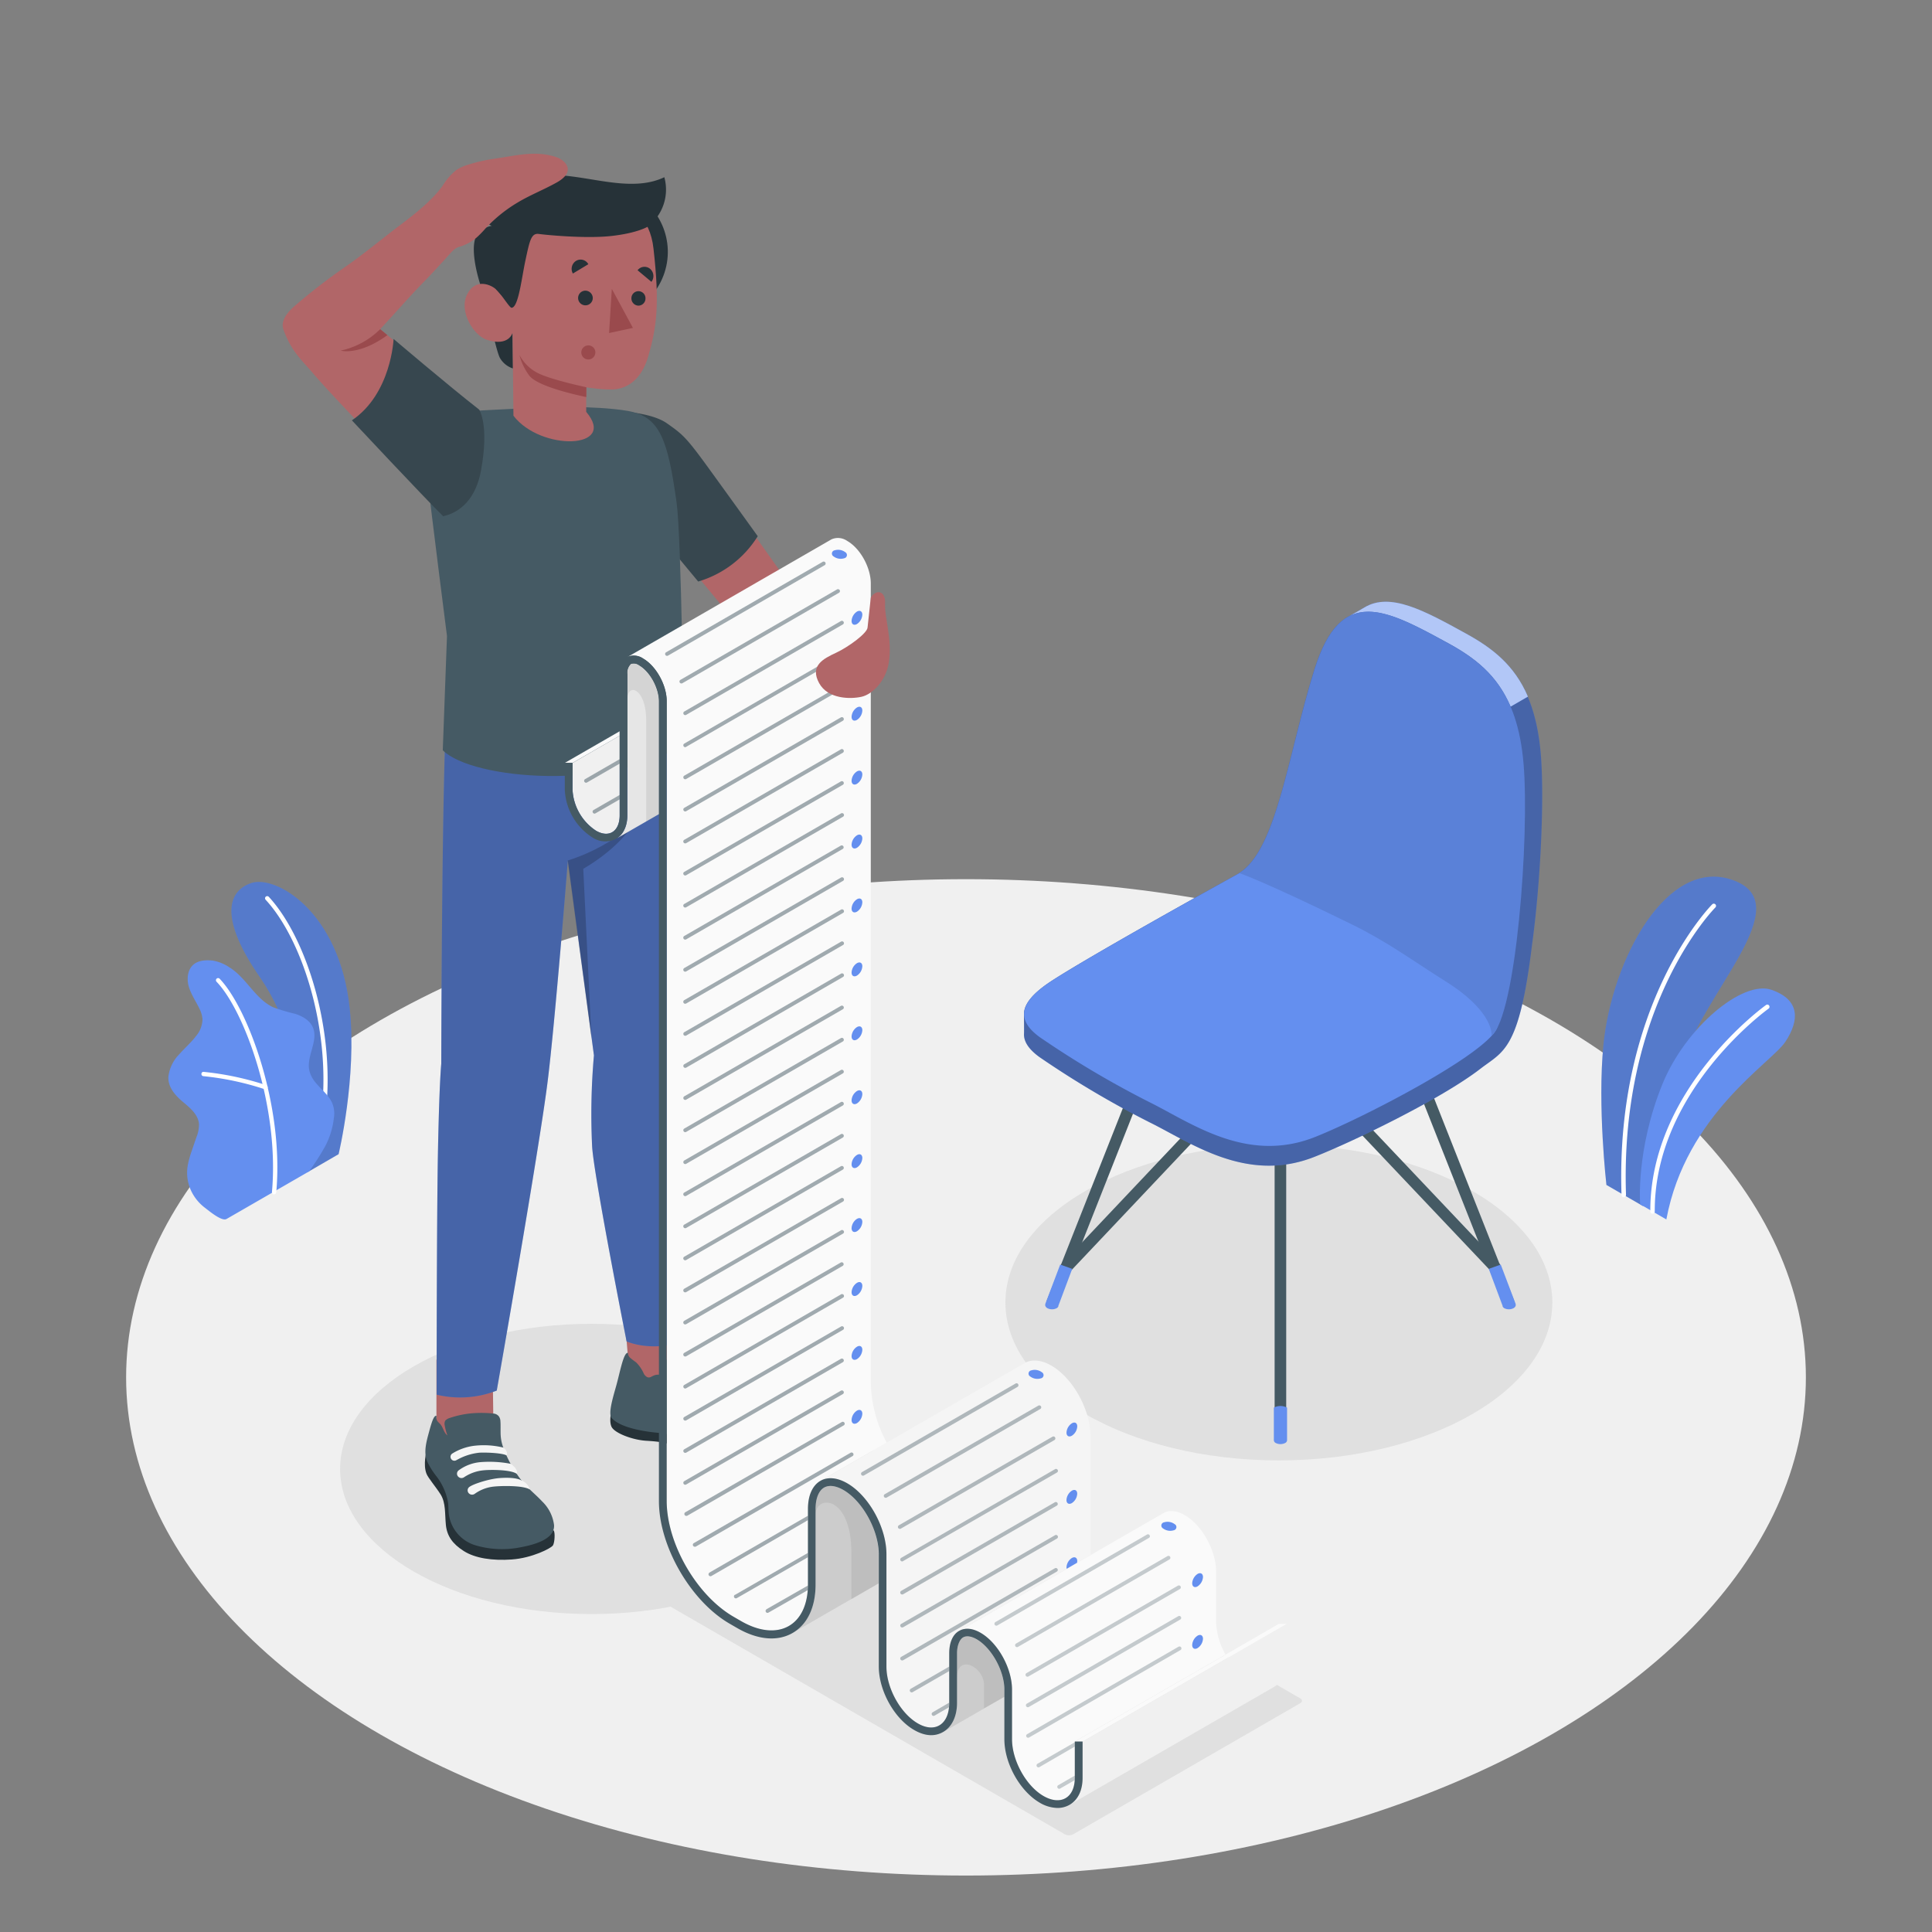 <svg xmlns="http://www.w3.org/2000/svg" viewBox="0 0 500 500"><rect x="0" y="0" width="500" height="500" fill="#808080" stroke="none"/><g id="freepik--Floor--inject-3"><ellipse id="freepik--floor--inject-3" cx="250" cy="356.46" rx="217.36" ry="128.93" style="fill:#f0f0f0"></ellipse></g><g id="freepik--Shadows--inject-3"><ellipse id="freepik--Shadow--inject-3" cx="330.97" cy="337.09" rx="70.77" ry="40.86" style="fill:#e0e0e0"></ellipse><ellipse id="freepik--shadow--inject-3" cx="153.07" cy="380.16" rx="65.05" ry="37.56" style="fill:#e0e0e0"></ellipse><path id="freepik--shadow--inject-3" d="M164,410.3l111.57,64.41a2.37,2.37,0,0,0,2.17,0l58.76-33.92c.6-.35.6-.91,0-1.25L225,375.12a2.37,2.37,0,0,0-2.17,0L164,409.05C163.42,409.39,163.42,410,164,410.3Z" style="fill:#e0e0e0"></path></g><g id="freepik--Plants--inject-3"><g id="freepik--plants--inject-3"><path d="M425.26,312.16l-9.52-5.5s-2.34-20.4-.78-36.2c2.18-22.21,16.52-48.92,33.62-42.65s-7.84,28.89-13.39,47.72S425.26,312.16,425.26,312.16Z" style="fill:#648FEF"></path><path d="M425.26,312.16l-9.52-5.5s-2.34-20.4-.78-36.2c2.18-22.21,16.52-48.92,33.62-42.65s-7.84,28.89-13.39,47.72S425.26,312.16,425.26,312.16Z" style="opacity:0.15"></path><path d="M420.25,309.84h0a.58.58,0,0,0,.56-.59c-1.67-49.34,22.89-74.15,23.13-74.4a.57.57,0,0,0,0-.81.58.58,0,0,0-.82,0c-.25.25-25.16,25.42-23.47,75.26A.57.57,0,0,0,420.25,309.84Z" style="fill:#fff"></path><path d="M431.25,315.59l-6.78-3.92s-1.15-14,5.72-31c6-14.81,20.8-27.09,28.25-24.51s7.28,7.87,3.64,13.41S436.33,288.34,431.25,315.59Z" style="fill:#648FEF"></path><path d="M427.68,314.1h0a.57.57,0,0,0,.57-.58c-.13-31.19,29.16-52.27,29.45-52.48a.58.58,0,0,0,.14-.81.56.56,0,0,0-.8-.13c-.3.21-30.08,21.64-29.94,53.43A.58.58,0,0,0,427.68,314.1Z" style="fill:#fff"></path></g><g id="freepik--plants--inject-3"><path d="M79.63,303.34l8-4.64s4.78-19.86,2.87-37.74C87.86,235.83,71.32,226.38,65,228.54S56.92,238,67.33,253C73.47,261.82,81,280.22,79.63,303.34Z" style="fill:#648FEF"></path><g style="opacity:0.15"><path d="M79.63,303.34l8-4.64s4.78-19.86,2.87-37.74C87.86,235.83,71.32,226.38,65,228.54S56.92,238,67.33,253C73.47,261.82,81,280.22,79.63,303.34Z"></path></g><path d="M83,293.58h-.08a.55.55,0,0,1-.44-.65c4.4-23.18-3.69-49.22-13.72-60.06a.56.56,0,0,1,0-.79.57.57,0,0,1,.79,0c10.21,11,18.46,37.51,14,61A.56.56,0,0,1,83,293.58Z" style="fill:#fff"></path><path d="M58.59,315.49c-1.27.65-4.64-2.24-5.58-2.94a11.85,11.85,0,0,1-3.69-4.69,11.05,11.05,0,0,1-.65-6.67,26.19,26.19,0,0,1,1-3.48c.38-1.13.77-2.25,1.15-3.37a8.71,8.71,0,0,0,.68-3.43c-.18-2.35-2.17-4.09-4-5.6-2-1.67-4.08-3.84-3.92-6.66a9.89,9.89,0,0,1,2.77-5.76c1.44-1.64,3.11-3.07,4.42-4.8a6.91,6.91,0,0,0,1.63-4.31,7.24,7.24,0,0,0-.81-2.78c-.9-1.88-2.13-3.63-2.72-5.63s-.36-4.45,1.25-5.78c1.32-1.09,3.2-1.16,4.9-1a11.07,11.07,0,0,1,4.43,1.81c4.34,2.71,6.62,8.14,11.27,10.29a47.45,47.45,0,0,0,5.67,1.69c1.88.6,3.78,1.67,4.57,3.48,1.56,3.56-1.88,7.69-.84,11.44.91,3.32,4,4.73,5.66,7.76a7,7,0,0,1,.62,4.32,20.6,20.6,0,0,1-2.17,7.14A65.45,65.45,0,0,1,80,303.15S58.79,315.39,58.59,315.49Z" style="fill:#648FEF"></path><path d="M70.89,309.09h0a.57.57,0,0,1-.51-.61c2-22.05-7.15-47-14.36-54.43a.56.56,0,0,1,.8-.78c7.36,7.62,16.73,33,14.67,55.31A.57.57,0,0,1,70.89,309.09Z" style="fill:#fff"></path><path d="M68.7,281.9a.51.51,0,0,1-.17,0,74.21,74.21,0,0,0-15.9-3.39.55.55,0,0,1-.5-.61.52.52,0,0,1,.6-.5,75.55,75.55,0,0,1,16.19,3.45.56.56,0,0,1-.22,1.08Z" style="fill:#fff"></path></g></g><g id="freepik--Chair--inject-3"><g id="freepik--chair--inject-3"><path d="M331.38,373.17a1.49,1.49,0,0,0,1.49-1.48v-95.4a1.49,1.49,0,0,0-3,0v95.4A1.48,1.48,0,0,0,331.38,373.17Z" style="fill:#455a64"></path><path d="M272.36,338.45a1.48,1.48,0,0,0,1.38-.94l29.25-74a1.48,1.48,0,0,0-2.76-1.09l-29.25,74a1.48,1.48,0,0,0,.84,1.93A1.44,1.44,0,0,0,272.36,338.45Z" style="fill:#455a64"></path><path d="M275.88,329.56a1.47,1.47,0,0,0,1.07-.47l54.44-57.6,54.33,57.36a1.48,1.48,0,1,0,2.15-2l-55.41-58.5a1.51,1.51,0,0,0-1.08-.46h0a1.47,1.47,0,0,0-1.07.47L274.8,327.06a1.49,1.49,0,0,0,1.08,2.5Z" style="fill:#455a64"></path><path d="M390.41,338.45a1.47,1.47,0,0,0,1.37-2l-29.25-74a1.48,1.48,0,0,0-2.76,1.09l29.26,74A1.47,1.47,0,0,0,390.41,338.45Z" style="fill:#455a64"></path><path d="M274.38,327.27l-3.87,10.21a1.09,1.09,0,0,0,0,.26.54.54,0,0,0,0,.18,1.17,1.17,0,0,0,.58.65,2.63,2.63,0,0,0,2.35,0,1,1,0,0,0,.46-.48s0,0,0,0l0-.14,3.59-9.57Z" style="fill:#648FEF"></path><path d="M388.39,327.27l3.87,10.21a1.09,1.09,0,0,1,0,.26.54.54,0,0,1,0,.18,1.21,1.21,0,0,1-.58.65,2.65,2.65,0,0,1-2.36,0,1.07,1.07,0,0,1-.45-.48s0,0,0,0l0-.14-3.58-9.57Z" style="fill:#648FEF"></path><path d="M329.67,364.3v8.45a.87.87,0,0,0,.5.7,2.71,2.71,0,0,0,2.42,0,.85.85,0,0,0,.5-.7V364.3A3.63,3.63,0,0,0,329.67,364.3Z" style="fill:#648FEF"></path><path d="M265,262.47c0-2.66,2.33-5.49,7.25-8.68,9.1-5.9,35.57-20.68,48.3-27.73a.13.13,0,0,1,.11-.11c9.79-5.94,12.77-31.31,19.54-52.81,2.31-7.33,5.14-11.48,8.5-13.43.79-.46,3.73-2.08,4.38-2.47,6.65-4,15.38.8,26.25,6.75,10,5.48,17.84,12.5,19.42,31.12.95,11.34,0,33-2.26,49.42h0c-3.33,27.42-7.42,27.47-13.36,32.06-10.23,7.9-33.25,19-43,22.82-17.6,6.93-32-3.75-42.71-9a249.41,249.41,0,0,1-28.41-16.84c-2.68-1.95-4.07-3.92-4-6C265.06,266.7,265,263.33,265,262.47Z" style="fill:#648FEF"></path><path d="M265,262.47c0-2.66,2.33-5.49,7.25-8.68,9.1-5.9,35.57-20.68,48.3-27.73a.13.13,0,0,1,.11-.11c9.79-5.94,12.77-31.31,19.54-52.81,2.31-7.33,5.14-11.48,8.5-13.43.79-.46,3.73-2.08,4.38-2.47,6.65-4,15.38.8,26.25,6.75,10,5.48,17.84,12.5,19.42,31.12.95,11.34,0,33-2.26,49.42h0c-3.33,27.42-7.42,27.47-13.36,32.06-10.23,7.9-33.25,19-43,22.82-17.6,6.93-32-3.75-42.71-9a249.41,249.41,0,0,1-28.41-16.84c-2.68-1.95-4.07-3.92-4-6C265.06,266.7,265,263.33,265,262.47Z" style="opacity:0.3"></path><path d="M297.5,285.25a248.13,248.13,0,0,1-28.41-16.83c-6.1-4.43-5.54-9,3.2-14.63,12.15-7.88,55.29-31.59,55.29-31.59s62.59,36.94,59.9,43.76-35.06,23.54-47.27,28.34C322.61,301.22,308.22,290.55,297.5,285.25Z" style="fill:#648FEF"></path><path d="M349.13,159.49c6.58-3.46,15.15,1.24,25.74,7,6.78,3.72,12.56,8.13,16.08,16.38l4.47-2.59c-3.51-8.21-9.28-12.62-16.05-16.33-10.87-6-19.6-10.73-26.25-6.75C352.54,157.58,350.23,158.87,349.13,159.49Z" style="fill:#648FEF"></path><path d="M349.13,159.49c6.58-3.46,15.15,1.24,25.74,7,6.78,3.72,12.56,8.13,16.08,16.38l4.47-2.59c-3.51-8.21-9.28-12.62-16.05-16.33-10.87-6-19.6-10.73-26.25-6.75C352.54,157.58,350.23,158.87,349.13,159.49Z" style="fill:#fff;opacity:0.5"></path><path d="M374.87,166.54c-16.27-8.91-27.75-15.24-34.63,6.6-6.77,21.5-9.75,46.87-19.54,52.81,0,0,6.38,2.1,29.15,13.28,9.35,4.59,15.49,9.22,24.25,14.73,12.88,8.1,11.9,14.12,11.9,14.12,6.4-5.3,9.86-51.81,8.29-70.43S384.89,172,374.87,166.54Z" style="fill:#648FEF"></path><g style="opacity:0.1"><path d="M374.87,166.54c-16.27-8.91-27.75-15.24-34.63,6.6-6.77,21.5-9.75,46.87-19.54,52.81,0,0,6.38,2.1,29.15,13.28,9.35,4.59,15.49,9.22,24.25,14.73,12.88,8.1,11.9,14.12,11.9,14.12,6.4-5.3,9.86-51.81,8.29-70.43S384.89,172,374.87,166.54Z"></path></g></g></g><g id="freepik--Character--inject-3"><g id="freepik--character--inject-3"><g id="freepik--Boy--inject-3"><path d="M158,106.53c8.91.42,14.66,2,19.32,7.48s28.12,38.84,28.12,38.84-4.12,11.56-13.14,10.57L174.62,142Z" style="fill:#b16668"></path><path d="M158.74,106.34s9.49.15,13.81,3.18S177.62,113.19,184,122s12.1,16.77,12.1,16.77a27.2,27.2,0,0,1-15.41,11.73l-18.76-22.61Z" style="fill:#37474f"></path><g id="freepik--Botom--inject-3"><polygon points="112.95 372.27 127.74 372.27 127.44 349.62 112.95 351.89 112.95 372.27" style="fill:#b16668"></polygon><polygon points="163 357.09 177.02 357.57 176.47 333.46 160.97 332.55 163 357.09" style="fill:#b16668"></polygon><path d="M143.27,396.07c.43.4.3,3.14-.17,3.88s-5.4,3.27-10.64,3.64c-5,.36-9.49-.31-12.43-2.18s-4.36-3.93-4.64-6.78,0-5.61-1.32-7.81c-1.26-2-3.26-4.31-3.69-5.41-.95-2.39,0-5.81,0-5.81Z" style="fill:#263238"></path><path d="M129.56,371.15a11.15,11.15,0,0,0,.58,3.18,29.23,29.23,0,0,0,3.07,6.28,26.24,26.24,0,0,0,2.09,2.95c1.51,1.8,3.4,3.28,5,5a10.24,10.24,0,0,1,3.09,6.15c.22,3.93-6,5.26-9.33,5.85a24.19,24.19,0,0,1-10.67-.54,9.79,9.79,0,0,1-7.19-7.83c-.18-1.09-.11-2.2-.24-3.3A15.48,15.48,0,0,0,112.9,382a20.19,20.19,0,0,1-2.34-3.74c-1-2.43-.2-5.17.45-7.59.57-2.09,1.21-4.46,1.94-4.26,0,1.08,0,1.19.78,1.93,1,.93,1,2.33,2.06,3.15a15.47,15.47,0,0,1-.73-2.79,1.58,1.58,0,0,1,.23-1.11,2.83,2.83,0,0,1,1.2-.65,24.42,24.42,0,0,1,4.77-1.09,29.09,29.09,0,0,1,6.66,0,2,2,0,0,1,1.17.68,2.34,2.34,0,0,1,.42,1.34C129.58,368.49,129.53,370.11,129.56,371.15Z" style="fill:#455a64"></path><path d="M133.74,381.43c-1.46-1.09-6.74-1.11-8.54-.92a10.86,10.86,0,0,0-5.09,1.79,1.16,1.16,0,0,1-1.5-.12h0a1.09,1.09,0,0,1,.11-1.67,11.09,11.09,0,0,1,5.73-2.12,29.17,29.17,0,0,1,7.71.44S134.17,380.13,133.74,381.43Z" style="fill:#f5f5f5"></path><path d="M137.1,385.46c-1.84-1.09-7.44-.93-9.24-.74a10.2,10.2,0,0,0-5,1.88,1.17,1.17,0,0,1-1.5-.11h0a1.09,1.09,0,0,1,.11-1.67c1.09-.81,5.2-2.11,7.86-2.3,4.41-.31,5.56.59,5.56.59A3.63,3.63,0,0,1,137.1,385.46Z" style="fill:#f5f5f5"></path><path d="M122.7,374.17a21.33,21.33,0,0,1,7.54.46c.78.44,1.29,1.67.79,2-1-.55-4.75-.77-6.92-.68a15,15,0,0,0-4.77,1.31c-.37.17-.82.41-1.21.62a1,1,0,0,1-1.45-.45h0a1,1,0,0,1,.38-1.26A14,14,0,0,1,122.7,374.17Z" style="fill:#f5f5f5"></path><path d="M204.54,373.4a4.76,4.76,0,0,1-.2,3.5c-.48,1-5.83,4-13,3.55a30.06,30.06,0,0,1-14.91-5.21c-2.75-1.82-5.61-2.16-9.18-2.37s-8.26-2-9-3.65.12-4.54.12-4.54Z" style="fill:#263238"></path><path d="M175.45,350.9l.57-.12a2.35,2.35,0,0,1,.95,0,1.91,1.91,0,0,1,.89.6,18.39,18.39,0,0,1,1.84,2.89c1.51,2.47,4.68,4.51,8.15,6.37,2.35,1.27,4.66,2.25,7.09,3.34s5.77,1.8,7.72,3.11c2.82,1.91,3.19,6.7,0,8.59-2.78,1.63-10.1,3.4-17.77,1.23-4.18-1.19-8.82-5.65-14.31-6.08-3.49-.28-10.09-1.26-12.33-3.91-.83-1.17.27-4.9,1.18-8.11,1-3.51,1.94-9,3.11-8.68a1.58,1.58,0,0,0,.6,1.31,18.07,18.07,0,0,0,1.48,1.13,9.36,9.36,0,0,1,1.93,2.78,2.07,2.07,0,0,0,1,1.07c.59.22,1-.15,1.55-.39a3,3,0,0,1,2.08-.15,13.29,13.29,0,0,0-.37-2.06,1.24,1.24,0,0,1-.05-.66,1,1,0,0,1,.45-.5A11,11,0,0,1,175.45,350.9Z" style="fill:#455a64"></path><path d="M184.59,358.7A3.24,3.24,0,0,0,182,357c-1.59-.3-4.39.87-6.13,2.31a1.3,1.3,0,0,0,.19,2.15h0a1.28,1.28,0,0,0,1.48-.16A9.93,9.93,0,0,1,184.59,358.7Z" style="fill:#f5f5f5"></path><path d="M189.51,361.45a3.74,3.74,0,0,0-3-1.57s-4.15.12-6.72,2.51a1.27,1.27,0,0,0,.18,2.08h0a1.24,1.24,0,0,0,1.43-.17A10,10,0,0,1,189.51,361.45Z" style="fill:#f5f5f5"></path><path d="M194.94,363.93a4.17,4.17,0,0,0-3.17-1.42,11.2,11.2,0,0,0-6.43,2.54,1.27,1.27,0,0,0,.18,2.08h0A1.23,1.23,0,0,0,187,367,9.54,9.54,0,0,1,194.94,363.93Z" style="fill:#f5f5f5"></path><path d="M115.2,191.46c-.91,27.52-1,83.81-1,83.81-.29,3.43-.58,9.52-.84,21.85C113,315,113,360.94,113,360.94a26,26,0,0,0,15.56-1.06s10.91-62.06,13.14-79.77c1.95-15.44,5.26-57.41,5.26-57.41l6.75,50.43a173.15,173.15,0,0,0-.46,23.73c.58,8.19,8.91,50.29,8.91,50.29s6.2,2.88,14.73,0c0,0,.12-66.51.27-74,.16-8.57-.78-96.42-.78-96.42Z" style="fill:#648FEF"></path><path d="M115.2,191.46c-.91,27.52-1,83.81-1,83.81-.29,3.43-.58,9.52-.84,21.85C113,315,113,360.94,113,360.94a26,26,0,0,0,15.56-1.06s10.91-62.06,13.14-79.77c1.95-15.44,5.26-57.41,5.26-57.41l6.75,50.43a173.15,173.15,0,0,0-.46,23.73c.58,8.19,8.91,50.29,8.91,50.29s6.2,2.88,14.73,0c0,0,.12-66.51.27-74,.16-8.57-.78-96.42-.78-96.42Z" style="opacity:0.3"></path><path d="M146.91,222.7s10-2.81,17.35-9.95c0,0-3.35,6.27-13.31,12.1l2.13,44Z" style="opacity:0.2"></path></g><g id="freepik--Chest--inject-3"><path d="M139.64,105.36c-5.58.54-13.38.61-18.92,1.17-3.84,1.58-11.22,8-10.67,12.6,2,17.15,5.63,45.47,5.63,45.47l-1.09,29.57c7.67,7.65,43.89,10.63,62.38-1.62,0,0-.6-53.51-1.87-62.53-2.28-16.22-4.28-22.24-12.65-23.68S139.64,105.36,139.64,105.36Z" style="fill:#455a64"></path><circle cx="155.53" cy="65.18" r="17.28" transform="translate(38.77 186.85) rotate(-68.91)" style="fill:#263238"></circle><path d="M125.55,77.2s2.69,13.19,3.79,15.36a6,6,0,0,0,3.42,2.8l-.11-9.25Z" style="fill:#263238"></path><path d="M129.23,58.38a6.49,6.49,0,0,0-5.38,1.84c-2.33,2.34-1.11,9.73,1.7,17l5.27.65Z" style="fill:#263238"></path><path d="M132.4,77.87c-1.06.63-2.55-1.42-3.84-2.8s-5.54-3.28-7.7,1.18,1.78,10.61,5.12,11.69c5.77,1.86,6.67-1.83,6.67-1.83l.23,21.48h0c7.11,9.27,27.05,8.67,18.83-1l0-6.35s5.23.84,7.78.47c4.26-.62,7-4,8.29-8.54,2.14-7.37,3-13.33,1.34-27.87C167.38,48.34,148.86,48,138.8,54.22S132.4,77.87,132.4,77.87Z" style="fill:#b16668"></path><path d="M132.39,79.65c-.53,0-2.53-3.37-3.83-4.58-1.81-1.67.67-16.69.67-16.69a7.28,7.28,0,0,1,1.33-8.1c2.52-2.73,6-6.06,17.37-4.62,8.08,1,16.85,3.63,24,.2a12.08,12.08,0,0,1-4.32,12.81s-2.59,1.64-9.37,2.4-17.31-.31-18.75-.52c-2-.28-2.39,1.62-3.5,6.8C135,71.91,134.18,79.63,132.39,79.65Z" style="fill:#263238"></path><path d="M129.23,59.55l-6.36-3.49a3.52,3.52,0,0,1,4.85-1.56A3.81,3.81,0,0,1,129.23,59.55Z" style="fill:#263238"></path><path d="M151.75,100.22s-9.47-2-12.77-3.78a11,11,0,0,1-4.55-4.58A15,15,0,0,0,137,97.23c2.4,3.12,14.74,5.52,14.74,5.52Z" style="fill:#9a4a4d"></path><path d="M153.41,77.22a1.9,1.9,0,1,1-1.88-2A1.94,1.94,0,0,1,153.41,77.22Z" style="fill:#263238"></path><path d="M152.26,68.38l-4,2.41a2.45,2.45,0,0,1,.81-3.27A2.27,2.27,0,0,1,152.26,68.38Z" style="fill:#263238"></path><path d="M168.59,72.94l-3.59-3a2.26,2.26,0,0,1,3.25-.36A2.46,2.46,0,0,1,168.59,72.94Z" style="fill:#263238"></path><path d="M167.05,77.22a1.85,1.85,0,0,1-1.83,1.88,1.87,1.87,0,0,1-1.81-1.92,1.82,1.82,0,1,1,3.64,0Z" style="fill:#263238"></path><polygon points="158.34 74.76 157.63 86.19 163.8 84.86 158.34 74.76" style="fill:#9a4a4d"></polygon><path d="M154.08,91.21a1.82,1.82,0,1,1-1.82-1.82A1.81,1.81,0,0,1,154.08,91.21Z" style="fill:#9a4a4d"></path></g><path d="M98.39,85.19c4.25-4.57,7.19-8,11-11.94,2.19-2.21,3.6-3.81,5.72-6.09,1.46-1.57,2.36-2.93,3.83-3.31a12,12,0,0,0,4.45-2.41,26.78,26.78,0,0,0,2.23-2.29A37.53,37.53,0,0,1,134,52.39c3.24-1.94,6.74-3.3,10-5.12,2-1.09,4.16-3,2.14-5.24a5.45,5.45,0,0,0-2.35-1.42c-5.34-1.74-10.32-.31-15.84.47a41.49,41.49,0,0,0-6.69,1.51A11.63,11.63,0,0,0,118.1,44a15.53,15.53,0,0,0-3.54,4.06C111.74,52,107,55.68,103.13,58.57c-4.47,3.4-8.86,7.05-13.44,10.26A158.1,158.1,0,0,0,76.2,79.23c-3.54,3.1-3.18,5.15-2.82,6.12,2,5.59,4.7,7.81,7.81,11.47,6.48,7.63,34.62,36.38,34.62,36.38l4.37-8.07a20.45,20.45,0,0,0-4.56-25.2C109.73,94.81,103.36,89.26,98.39,85.19Z" style="fill:#b16668"></path><path d="M124,106c-8-6.24-22.14-18.28-22.14-18.28s-.56,14.15-10.79,21.07c0,0,18.71,20,23.62,24.81,4.56-1,8.47-4.68,9.78-11.74C126.68,109.88,124,106,124,106Z" style="fill:#37474f"></path><path d="M98.39,85.19a20.67,20.67,0,0,1-10.22,5.55s4.63,1.38,12.09-4Z" style="fill:#9a4a4d"></path></g><g id="freepik--Lista--inject-3"><g id="freepik--Paper--inject-3"><path d="M218.27,385.61c-2-1.13-3.7-1.35-5-.63-1.4.81-2.21,2.83-2.21,5.53v19.55c0,5.8-2.05,10.21-5.77,12.45l22.08-12.73v-7.54C227.42,396.09,223.23,388.47,218.27,385.61Z" style="fill:#f0f0f0"></path><path d="M252.79,424.3c-1.42-.82-2.68-1-3.55-.5s-1.57,2.06-1.57,4.08v12.83c0,3.49-1.3,6.24-3.57,7.55l15.82-9.12v-1.88C259.92,432.47,256.66,426.53,252.79,424.3Z" style="fill:#f0f0f0"></path><path d="M218.27,385.61c-2-1.13-3.7-1.35-5-.63-1.4.81-2.21,2.83-2.21,5.53v19.55c0,5.8-2.05,10.21-5.77,12.45l22.08-12.73v-7.54C227.42,396.09,223.23,388.47,218.27,385.61Z" style="opacity:0.15"></path><path d="M252.79,424.3c-1.42-.82-2.68-1-3.55-.5s-1.57,2.06-1.57,4.08v12.83c0,3.49-1.3,6.24-3.57,7.55l15.82-9.12v-1.88C259.92,432.47,256.66,426.53,252.79,424.3Z" style="opacity:0.15"></path><path d="M331,421.4l-13.29,7.67-1.73,1-35.79,20.64v9.38c0,3.18-1.15,5.64-3.25,6.92l52.68-30.38c2.18-1.26,3.38-3.75,3.38-7v-9.38Z" style="fill:#f0f0f0"></path><polygon points="330.98 420.25 317.18 428.21 315.45 429.21 278.17 450.71 280.17 450.71 315.96 430.07 317.69 429.07 330.98 421.4 332.98 420.25 330.98 420.25" style="fill:#fafafa"></polygon><path d="M160.37,190.4V211c0,4.14-2.73,5.92-6.1,4a13.48,13.48,0,0,1-6.09-10.55v-7Z" style="fill:#f0f0f0"></path><path d="M165.46,172.19a2.35,2.35,0,0,0-2.17-.38,3.09,3.09,0,0,0-.92,2.63V211c0,2.72-1,4.9-2.79,6l11-6.33V181.48C170.55,178,168.22,173.78,165.46,172.19Z" style="fill:#e6e6e6"></path><polygon points="160.37 189.25 160.37 190.4 148.18 197.43 146.18 197.43 160.37 189.25" style="fill:#fafafa"></polygon><path d="M314.73,419.63V406.8c0-5.52-3.64-12.1-8.13-14.69-2.09-1.21-4-1.34-5.44-.56l-.31.18-18.53,10.69-1.87,1.07-32,18.46c1.43-.71,3.29-.56,5.33.62,4.49,2.59,8.13,9.17,8.13,14.69v12.83c0,5.53,3.64,12.1,8.12,14.7s8.13.49,8.13-4.7v-9.38l37.28-21.5,1.73-1A18.14,18.14,0,0,1,314.73,419.63Z" style="fill:#fafafa"></path><path d="M282.23,400.87V371.78c0-6.91-4.54-15.13-10.15-18.37-2.61-1.5-5-1.66-6.79-.71l-.46.27-35.35,20.38-1.7,1-15.19,8.76c1.79-.89,4.12-.7,6.68.77,5.61,3.24,10.15,11.46,10.15,18.37v29.09c0,5.53,3.64,12.1,8.13,14.69s8.12.22,8.12-5.31V427.88c0-2.93,1-5,2.66-5.86l.13-.07,32-18.46,1.87-1.07A13.56,13.56,0,0,1,282.23,400.87Z" style="fill:#f5f5f5"></path><path d="M225.36,358V151c0-4.14-2.73-9.08-6.09-11a4.16,4.16,0,0,0-4.08-.42l-.24.14L162.45,170a4.21,4.21,0,0,1,4,.46c3.36,1.94,6.09,6.88,6.09,11v207c0,11.05,7.76,24.48,17.32,30l1.92,1.11c9.57,5.52,17.32,1.24,17.32-9.55V390.51c0-3.52,1.18-6,3.09-7.19l.39-.22,15.19-8.76,1.7-1A34.33,34.33,0,0,1,225.36,358Z" style="fill:#fafafa"></path><path d="M280.17,450.71v9.38c0,3.18-1.15,5.64-3.25,6.92l-.24.14a6.22,6.22,0,0,1-3,.75,9.37,9.37,0,0,1-4.63-1.38c-5.11-3-9.12-10.17-9.12-16.43V437.26c0-4.79-3.26-10.73-7.13-13-1.42-.82-2.68-1-3.55-.5s-1.57,2.06-1.57,4.08v12.83c0,3.49-1.3,6.24-3.57,7.55s-4.84,1.06-7.55-.51c-5.12-2.95-9.13-10.16-9.13-16.42V402.24c0-6.15-4.19-13.77-9.15-16.63-2-1.13-3.7-1.35-5-.63-1.4.81-2.21,2.83-2.21,5.53v19.55c0,5.8-2.05,10.21-5.77,12.45l-.31.18h0c-3.9,2.17-8.95,1.69-14.22-1.36l-1.92-1.11c-10.1-5.83-18.32-20.07-18.32-31.73v-207c0-3.44-2.33-7.7-5.09-9.29a2.35,2.35,0,0,0-2.17-.38,3.09,3.09,0,0,0-.92,2.63V211c0,2.72-1,4.9-2.79,6l-.3.17a6.08,6.08,0,0,1-6-.47,15.49,15.49,0,0,1-7.09-12.29v-7h2v7A13.48,13.48,0,0,0,154.27,215c3.37,1.94,6.1.16,6.1-4v-36.6c0-2.13.72-3.63,1.88-4.33l.2-.11a4.21,4.21,0,0,1,4,.46c3.36,1.94,6.09,6.88,6.09,11v207c0,11.05,7.76,24.48,17.32,30l1.92,1.11c9.57,5.52,17.32,1.24,17.32-9.55V390.51c0-3.52,1.18-6,3.09-7.19l.39-.22c1.79-.89,4.12-.7,6.68.77,5.61,3.24,10.15,11.46,10.15,18.37v29.09c0,5.53,3.64,12.1,8.13,14.69s8.12.22,8.12-5.31V427.88c0-2.93,1-5,2.66-5.86l.13-.07c1.43-.71,3.29-.56,5.33.62,4.49,2.59,8.13,9.17,8.13,14.69v12.83c0,5.53,3.64,12.1,8.12,14.7s8.13.49,8.13-4.7v-9.38Z" style="fill:#455a64"></path><path d="M227.42,409.78v-7.54c0-6.15-4.19-13.77-9.15-16.63-2-1.13-3.7-1.35-5-.63-1.4.81-2.21,2.83-2.21,5.53v1.57c0-5.36,9.28-5.17,9.28,9.8v12Z" style="opacity:0.07"></path><path d="M259.92,439.14v-1.88c0-4.79-3.26-10.73-7.13-13-1.42-.82-2.68-1-3.55-.5s-1.57,2.06-1.57,4.08v6.42c0-6.42,7-2.92,7,1.86v6Z" style="opacity:0.07"></path><path d="M170.55,210.72V181.48c0-3.44-2.33-7.7-5.09-9.29a2.35,2.35,0,0,0-2.17-.38,3.09,3.09,0,0,0-.92,2.63V181c0-4.45,4.86-2.86,4.86,5.42v26.21Z" style="opacity:0.08"></path></g><g id="freepik--Text--inject-3"><path d="M309.93,407.33a3.12,3.12,0,0,0-1.39,2.41c0,.89.63,1.25,1.39.81a3.1,3.1,0,0,0,1.4-2.41C311.33,407.25,310.7,406.89,309.93,407.33Z" style="fill:#648FEF"></path><path d="M309.93,423.31a3.09,3.09,0,0,0-1.39,2.41c0,.89.63,1.25,1.39.8a3.07,3.07,0,0,0,1.4-2.41C311.33,423.23,310.7,422.87,309.93,423.31Z" style="fill:#648FEF"></path><path d="M301,395.56a3.09,3.09,0,0,0,2.74.48.85.85,0,0,0,.28-1.58,3.09,3.09,0,0,0-2.74-.49A.85.85,0,0,0,301,395.56Z" style="fill:#648FEF"></path><g style="opacity:0.3"><path d="M257.86,420.73a.52.52,0,0,1-.44-.25.52.52,0,0,1,.19-.69l39.19-22.62a.5.5,0,1,1,.5.86l-39.19,22.63A.59.59,0,0,1,257.86,420.73Z" style="fill:#455a64"></path><path d="M263.2,426.28a.5.5,0,0,1-.25-.93l39.2-22.63a.5.5,0,0,1,.68.18.5.5,0,0,1-.18.68l-39.2,22.63A.45.45,0,0,1,263.2,426.28Z" style="fill:#455a64"></path><path d="M265.9,433.93a.5.5,0,0,1-.25-.93l39.2-22.63a.5.5,0,0,1,.5.87l-39.2,22.63A.51.51,0,0,1,265.9,433.93Z" style="fill:#455a64"></path><path d="M266,441.83a.5.5,0,0,1-.25-.93l39.19-22.63a.5.5,0,1,1,.5.87l-39.19,22.63A.54.54,0,0,1,266,441.83Z" style="fill:#455a64"></path><path d="M266.07,449.73a.5.5,0,0,1-.25-.93L305,426.17a.5.5,0,1,1,.5.87l-39.19,22.63A.54.54,0,0,1,266.07,449.73Z" style="fill:#455a64"></path><path d="M278.17,450.89V452L269,457.32a.47.47,0,0,1-.25.07.5.5,0,0,1-.25-.93Z" style="fill:#455a64"></path><path d="M278.17,459.52v.57c0,.2,0,.4,0,.59l-3.8,2.19a.45.45,0,0,1-.25.07.5.5,0,0,1-.25-.93Z" style="fill:#455a64"></path></g><path d="M277.4,368.35a3.06,3.06,0,0,0-1.39,2.41c0,.88.62,1.24,1.39.8a3.06,3.06,0,0,0,1.39-2.41C278.79,368.26,278.17,367.9,277.4,368.35Z" style="fill:#648FEF"></path><path d="M277.4,385.79A3.06,3.06,0,0,0,276,388.2c0,.88.62,1.24,1.39.8a3.06,3.06,0,0,0,1.39-2.41C278.79,385.7,278.17,385.34,277.4,385.79Z" style="fill:#648FEF"></path><path d="M278.79,404a1.74,1.74,0,0,1-.06.45L276.06,406a1.46,1.46,0,0,1-.05-.38,3.06,3.06,0,0,1,1.39-2.41C278.17,402.78,278.79,403.14,278.79,404Z" style="fill:#648FEF"></path><path d="M266.62,356.23a3.09,3.09,0,0,0,2.74.49.85.85,0,0,0,.28-1.58,3.09,3.09,0,0,0-2.74-.49A.85.85,0,0,0,266.62,356.23Z" style="fill:#648FEF"></path><g style="opacity:0.4"><path d="M223.33,381.91a.5.5,0,0,1-.25-.93l39.75-22.92a.49.49,0,0,1,.68.18.51.51,0,0,1-.18.69l-39.75,22.92A.54.54,0,0,1,223.33,381.91Z" style="fill:#455a64"></path><path d="M229.22,387.63a.5.5,0,0,1-.25-.93l39.75-22.92a.5.5,0,0,1,.5.87l-39.75,22.92A.54.54,0,0,1,229.22,387.63Z" style="fill:#455a64"></path><path d="M232.88,395.67a.51.51,0,0,1-.44-.25.51.51,0,0,1,.19-.68l39.75-22.92a.49.49,0,0,1,.68.18.51.51,0,0,1-.18.69l-39.75,22.92A.57.57,0,0,1,232.88,395.67Z" style="fill:#455a64"></path><path d="M233.48,404.1a.5.5,0,0,1-.25-.93L273,380.25a.5.5,0,1,1,.5.86L233.73,404A.45.45,0,0,1,233.48,404.1Z" style="fill:#455a64"></path><path d="M233.48,412.65a.5.5,0,0,1-.43-.25.51.51,0,0,1,.18-.69L273,388.79a.5.5,0,0,1,.5.87l-39.75,22.92A.55.55,0,0,1,233.48,412.65Z" style="fill:#455a64"></path><path d="M233.48,421.19a.5.5,0,0,1-.25-.93L273,397.34a.5.5,0,1,1,.5.86l-39.75,22.92A.45.45,0,0,1,233.48,421.19Z" style="fill:#455a64"></path><path d="M233.49,429.72a.5.5,0,0,1-.44-.25.49.49,0,0,1,.19-.68L273,405.87a.51.51,0,0,1,.69.18.5.5,0,0,1-.19.68l-39.74,22.92A.47.47,0,0,1,233.49,429.72Z" style="fill:#455a64"></path><path d="M245.67,431.3v1.16l-9.47,5.46a.55.55,0,0,1-.25.07.5.5,0,0,1-.43-.25.51.51,0,0,1,.18-.69Z" style="fill:#455a64"></path><path d="M245.67,440.64v.07a10.1,10.1,0,0,1-.06,1.12L241.86,444a.47.47,0,0,1-.25.07.5.5,0,0,1-.25-.93Z" style="fill:#455a64"></path></g><path d="M221.78,158.28a3.09,3.09,0,0,0-1.39,2.41c0,.89.62,1.25,1.39.81a3.09,3.09,0,0,0,1.39-2.41C223.17,158.2,222.55,157.84,221.78,158.28Z" style="fill:#648FEF"></path><path d="M215.73,144a3.05,3.05,0,0,0,2.74.48.85.85,0,0,0,.28-1.58,3.06,3.06,0,0,0-2.74-.48A.85.85,0,0,0,215.73,144Z" style="fill:#648FEF"></path><path d="M221.78,183.1a3.06,3.06,0,0,0-1.39,2.41c0,.89.62,1.24,1.39.8a3.06,3.06,0,0,0,1.39-2.41C223.17,183,222.55,182.66,221.78,183.1Z" style="fill:#648FEF"></path><path d="M221.78,199.64a3.08,3.08,0,0,0-1.39,2.41c0,.89.62,1.25,1.39.8a3.06,3.06,0,0,0,1.39-2.41C223.17,199.56,222.55,199.2,221.78,199.64Z" style="fill:#648FEF"></path><path d="M221.78,216.18a3.09,3.09,0,0,0-1.39,2.41c0,.89.62,1.25,1.39.81a3.09,3.09,0,0,0,1.39-2.41C223.17,216.1,222.55,215.74,221.78,216.18Z" style="fill:#648FEF"></path><path d="M221.78,232.73a3.06,3.06,0,0,0-1.39,2.41c0,.88.62,1.24,1.39.8a3.06,3.06,0,0,0,1.39-2.41C223.17,232.64,222.55,232.28,221.78,232.73Z" style="fill:#648FEF"></path><path d="M221.78,249.27a3.06,3.06,0,0,0-1.39,2.41c0,.89.62,1.25,1.39.8a3.06,3.06,0,0,0,1.39-2.41C223.17,249.19,222.55,248.83,221.78,249.27Z" style="fill:#648FEF"></path><path d="M221.78,265.81a3.08,3.08,0,0,0-1.39,2.41c0,.89.62,1.25,1.39.8a3.06,3.06,0,0,0,1.39-2.4C223.17,265.73,222.55,265.37,221.78,265.81Z" style="fill:#648FEF"></path><path d="M221.78,282.36a3.06,3.06,0,0,0-1.39,2.4c0,.89.62,1.25,1.39.81a3.08,3.08,0,0,0,1.39-2.41C223.17,282.27,222.55,281.91,221.78,282.36Z" style="fill:#648FEF"></path><path d="M221.78,298.9a3.06,3.06,0,0,0-1.39,2.41c0,.88.62,1.24,1.39.8a3.06,3.06,0,0,0,1.39-2.41C223.17,298.81,222.55,298.45,221.78,298.9Z" style="fill:#648FEF"></path><path d="M221.78,315.44a3.06,3.06,0,0,0-1.39,2.41c0,.89.62,1.25,1.39.8a3.06,3.06,0,0,0,1.39-2.41C223.17,315.36,222.55,315,221.78,315.44Z" style="fill:#648FEF"></path><path d="M221.78,332a3.09,3.09,0,0,0-1.39,2.41c0,.89.62,1.25,1.39.81a3.09,3.09,0,0,0,1.39-2.41C223.17,331.9,222.55,331.54,221.78,332Z" style="fill:#648FEF"></path><path d="M221.78,348.53a3.06,3.06,0,0,0-1.39,2.41c0,.88.62,1.24,1.39.8a3.06,3.06,0,0,0,1.39-2.41C223.17,348.44,222.55,348.08,221.78,348.53Z" style="fill:#648FEF"></path><path d="M221.78,365.07a3.06,3.06,0,0,0-1.39,2.41c0,.89.62,1.24,1.39.8a3.06,3.06,0,0,0,1.39-2.41C223.17,365,222.55,364.63,221.78,365.07Z" style="fill:#648FEF"></path><g style="opacity:0.5"><path d="M172.63,169.74a.5.5,0,0,1-.25-.93l40.54-23.41a.5.5,0,1,1,.5.87l-40.54,23.4A.45.45,0,0,1,172.63,169.74Z" style="fill:#455a64"></path><path d="M176.34,176.88a.5.5,0,0,1-.25-.93l40.54-23.41a.52.52,0,0,1,.69.19.51.51,0,0,1-.19.68l-40.54,23.41A.54.54,0,0,1,176.34,176.88Z" style="fill:#455a64"></path><path d="M177.34,185.07a.5.5,0,0,1-.25-.93l40.54-23.41a.5.5,0,0,1,.5.87L177.59,185A.57.57,0,0,1,177.34,185.07Z" style="fill:#455a64"></path><path d="M177.34,193.37a.5.5,0,0,1-.25-.93L217.63,169a.51.51,0,0,1,.68.19.49.49,0,0,1-.18.68l-40.54,23.4A.47.47,0,0,1,177.34,193.37Z" style="fill:#455a64"></path><path d="M177.34,201.67a.5.5,0,0,1-.25-.93l40.54-23.41a.5.5,0,0,1,.5.87l-40.54,23.4A.47.47,0,0,1,177.34,201.67Z" style="fill:#455a64"></path><path d="M177.34,210a.5.5,0,0,1-.25-.93l40.54-23.41a.5.5,0,0,1,.5.87l-40.54,23.4A.47.47,0,0,1,177.34,210Z" style="fill:#455a64"></path><path d="M177.34,218.27a.5.5,0,0,1-.44-.25.49.49,0,0,1,.19-.68l40.54-23.41a.49.49,0,0,1,.68.18.51.51,0,0,1-.18.69l-40.54,23.4A.47.47,0,0,1,177.34,218.27Z" style="fill:#455a64"></path><path d="M177.34,226.57a.5.5,0,0,1-.44-.25.49.49,0,0,1,.19-.68l40.54-23.41a.49.49,0,0,1,.68.18.51.51,0,0,1-.18.69l-40.54,23.4A.47.47,0,0,1,177.34,226.57Z" style="fill:#455a64"></path><path d="M177.34,234.87a.5.5,0,0,1-.44-.25.49.49,0,0,1,.19-.68l40.54-23.41a.5.5,0,1,1,.5.86L177.59,234.8A.47.47,0,0,1,177.34,234.87Z" style="fill:#455a64"></path><path d="M177.34,243.17a.5.5,0,0,1-.44-.25.51.51,0,0,1,.19-.69l40.54-23.4a.5.5,0,0,1,.5.86L177.59,243.1A.47.47,0,0,1,177.34,243.17Z" style="fill:#455a64"></path><path d="M177.34,251.47a.5.5,0,0,1-.44-.25.51.51,0,0,1,.19-.69l40.54-23.4a.5.5,0,1,1,.5.86L177.59,251.4A.59.59,0,0,1,177.34,251.47Z" style="fill:#455a64"></path><path d="M177.34,259.77a.5.5,0,0,1-.44-.25.51.51,0,0,1,.19-.69l40.54-23.4a.5.5,0,1,1,.5.86L177.59,259.7A.59.59,0,0,1,177.34,259.77Z" style="fill:#455a64"></path><path d="M177.34,268.06a.5.5,0,0,1-.25-.93l40.54-23.4a.5.5,0,1,1,.5.86L177.59,268A.57.57,0,0,1,177.34,268.06Z" style="fill:#455a64"></path><path d="M177.34,276.36a.5.5,0,0,1-.25-.93L217.63,252a.5.5,0,1,1,.5.86L177.59,276.3A.57.57,0,0,1,177.34,276.36Z" style="fill:#455a64"></path><path d="M177.34,284.66a.5.5,0,0,1-.25-.93l40.54-23.41a.5.5,0,0,1,.5.87l-40.54,23.4A.47.47,0,0,1,177.34,284.66Z" style="fill:#455a64"></path><path d="M177.34,293a.5.5,0,0,1-.25-.93l40.54-23.41a.5.5,0,0,1,.5.87l-40.54,23.4A.47.47,0,0,1,177.34,293Z" style="fill:#455a64"></path><path d="M177.34,301.26a.5.5,0,0,1-.25-.93l40.54-23.41a.49.49,0,0,1,.68.19.5.5,0,0,1-.18.68l-40.54,23.4A.47.47,0,0,1,177.34,301.26Z" style="fill:#455a64"></path><path d="M177.34,309.56a.5.5,0,0,1-.44-.25.49.49,0,0,1,.19-.68l40.54-23.41a.49.49,0,0,1,.68.18.51.51,0,0,1-.18.69l-40.54,23.4A.47.47,0,0,1,177.34,309.56Z" style="fill:#455a64"></path><path d="M177.34,317.86a.5.5,0,0,1-.44-.25.49.49,0,0,1,.19-.68l40.54-23.41a.49.49,0,0,1,.68.18.51.51,0,0,1-.18.69l-40.54,23.4A.47.47,0,0,1,177.34,317.86Z" style="fill:#455a64"></path><path d="M177.34,326.16a.5.5,0,0,1-.44-.25.49.49,0,0,1,.19-.68l40.54-23.41a.49.49,0,0,1,.68.18.51.51,0,0,1-.18.69l-40.54,23.4A.47.47,0,0,1,177.34,326.16Z" style="fill:#455a64"></path><path d="M177.34,334.46a.5.5,0,0,1-.44-.25.51.51,0,0,1,.19-.69l40.54-23.4a.5.5,0,1,1,.5.86l-40.54,23.41A.47.47,0,0,1,177.34,334.46Z" style="fill:#455a64"></path><path d="M177.34,342.76a.5.5,0,0,1-.44-.25.51.51,0,0,1,.19-.69l40.54-23.4a.5.5,0,1,1,.5.86l-40.54,23.41A.59.59,0,0,1,177.34,342.76Z" style="fill:#455a64"></path><path d="M177.34,351.06a.5.5,0,0,1-.44-.25.51.51,0,0,1,.19-.69l40.54-23.4a.5.5,0,0,1,.5.86L177.59,351A.59.59,0,0,1,177.34,351.06Z" style="fill:#455a64"></path><path d="M177.34,359.35a.5.5,0,0,1-.25-.93L217.63,335a.5.5,0,1,1,.5.86l-40.54,23.41A.57.57,0,0,1,177.34,359.35Z" style="fill:#455a64"></path><path d="M177.34,367.65a.5.5,0,0,1-.25-.93l40.54-23.4a.5.5,0,1,1,.5.86l-40.54,23.41A.57.57,0,0,1,177.34,367.65Z" style="fill:#455a64"></path><path d="M177.34,376a.5.5,0,0,1-.25-.93l40.54-23.41a.5.5,0,0,1,.5.87l-40.54,23.41A.57.57,0,0,1,177.34,376Z" style="fill:#455a64"></path><path d="M177.34,384.25a.5.5,0,0,1-.25-.93l40.54-23.41a.5.5,0,0,1,.5.87l-40.54,23.4A.47.47,0,0,1,177.34,384.25Z" style="fill:#455a64"></path><path d="M177.61,392.31a.5.5,0,0,1-.43-.25.51.51,0,0,1,.18-.69L217.9,368a.5.5,0,0,1,.5.86l-40.54,23.41A.45.45,0,0,1,177.61,392.31Z" style="fill:#455a64"></path><path d="M179.8,400.29a.5.5,0,0,1-.25-.93L220.09,376a.5.5,0,1,1,.5.86l-40.54,23.41A.57.57,0,0,1,179.8,400.29Z" style="fill:#455a64"></path><path d="M183.57,407l25.54-14.74v1.15l-25,14.46a.57.57,0,0,1-.25.06.5.5,0,0,1-.25-.93Z" style="fill:#455a64"></path><path d="M190.19,412.76l18.92-10.88V403l-18.42,10.59a.45.45,0,0,1-.25.07.5.5,0,0,1-.25-.93Z" style="fill:#455a64"></path><path d="M198.34,416.48l10.77-6.16c0,.4,0,.79,0,1.17l-10.23,5.85a.45.45,0,0,1-.25.07.5.5,0,0,1-.25-.93Z" style="fill:#455a64"></path></g><g style="opacity:0.5"><path d="M160.37,196.47v1.15l-8.45,4.88a.45.45,0,0,1-.25.07.5.5,0,0,1-.25-.93Z" style="fill:#455a64"></path><path d="M160.37,205.73v1.15l-6.26,3.61a.45.45,0,0,1-.25.07.5.5,0,0,1-.25-.93Z" style="fill:#455a64"></path></g></g></g><g id="freepik--Hand--inject-3"><path d="M225.36,154.66s-.69,6.28-.84,7.77-4.92,5-8.18,6.52-6.82,3.33-4.35,7.84c2.28,4.16,8.1,4.17,10.95,3.54s6.3-4.08,7.07-8.78c1-6-1.16-11.84-.95-15.28S226.73,152.39,225.36,154.66Z" style="fill:#b16668"></path></g></g></g></svg>

